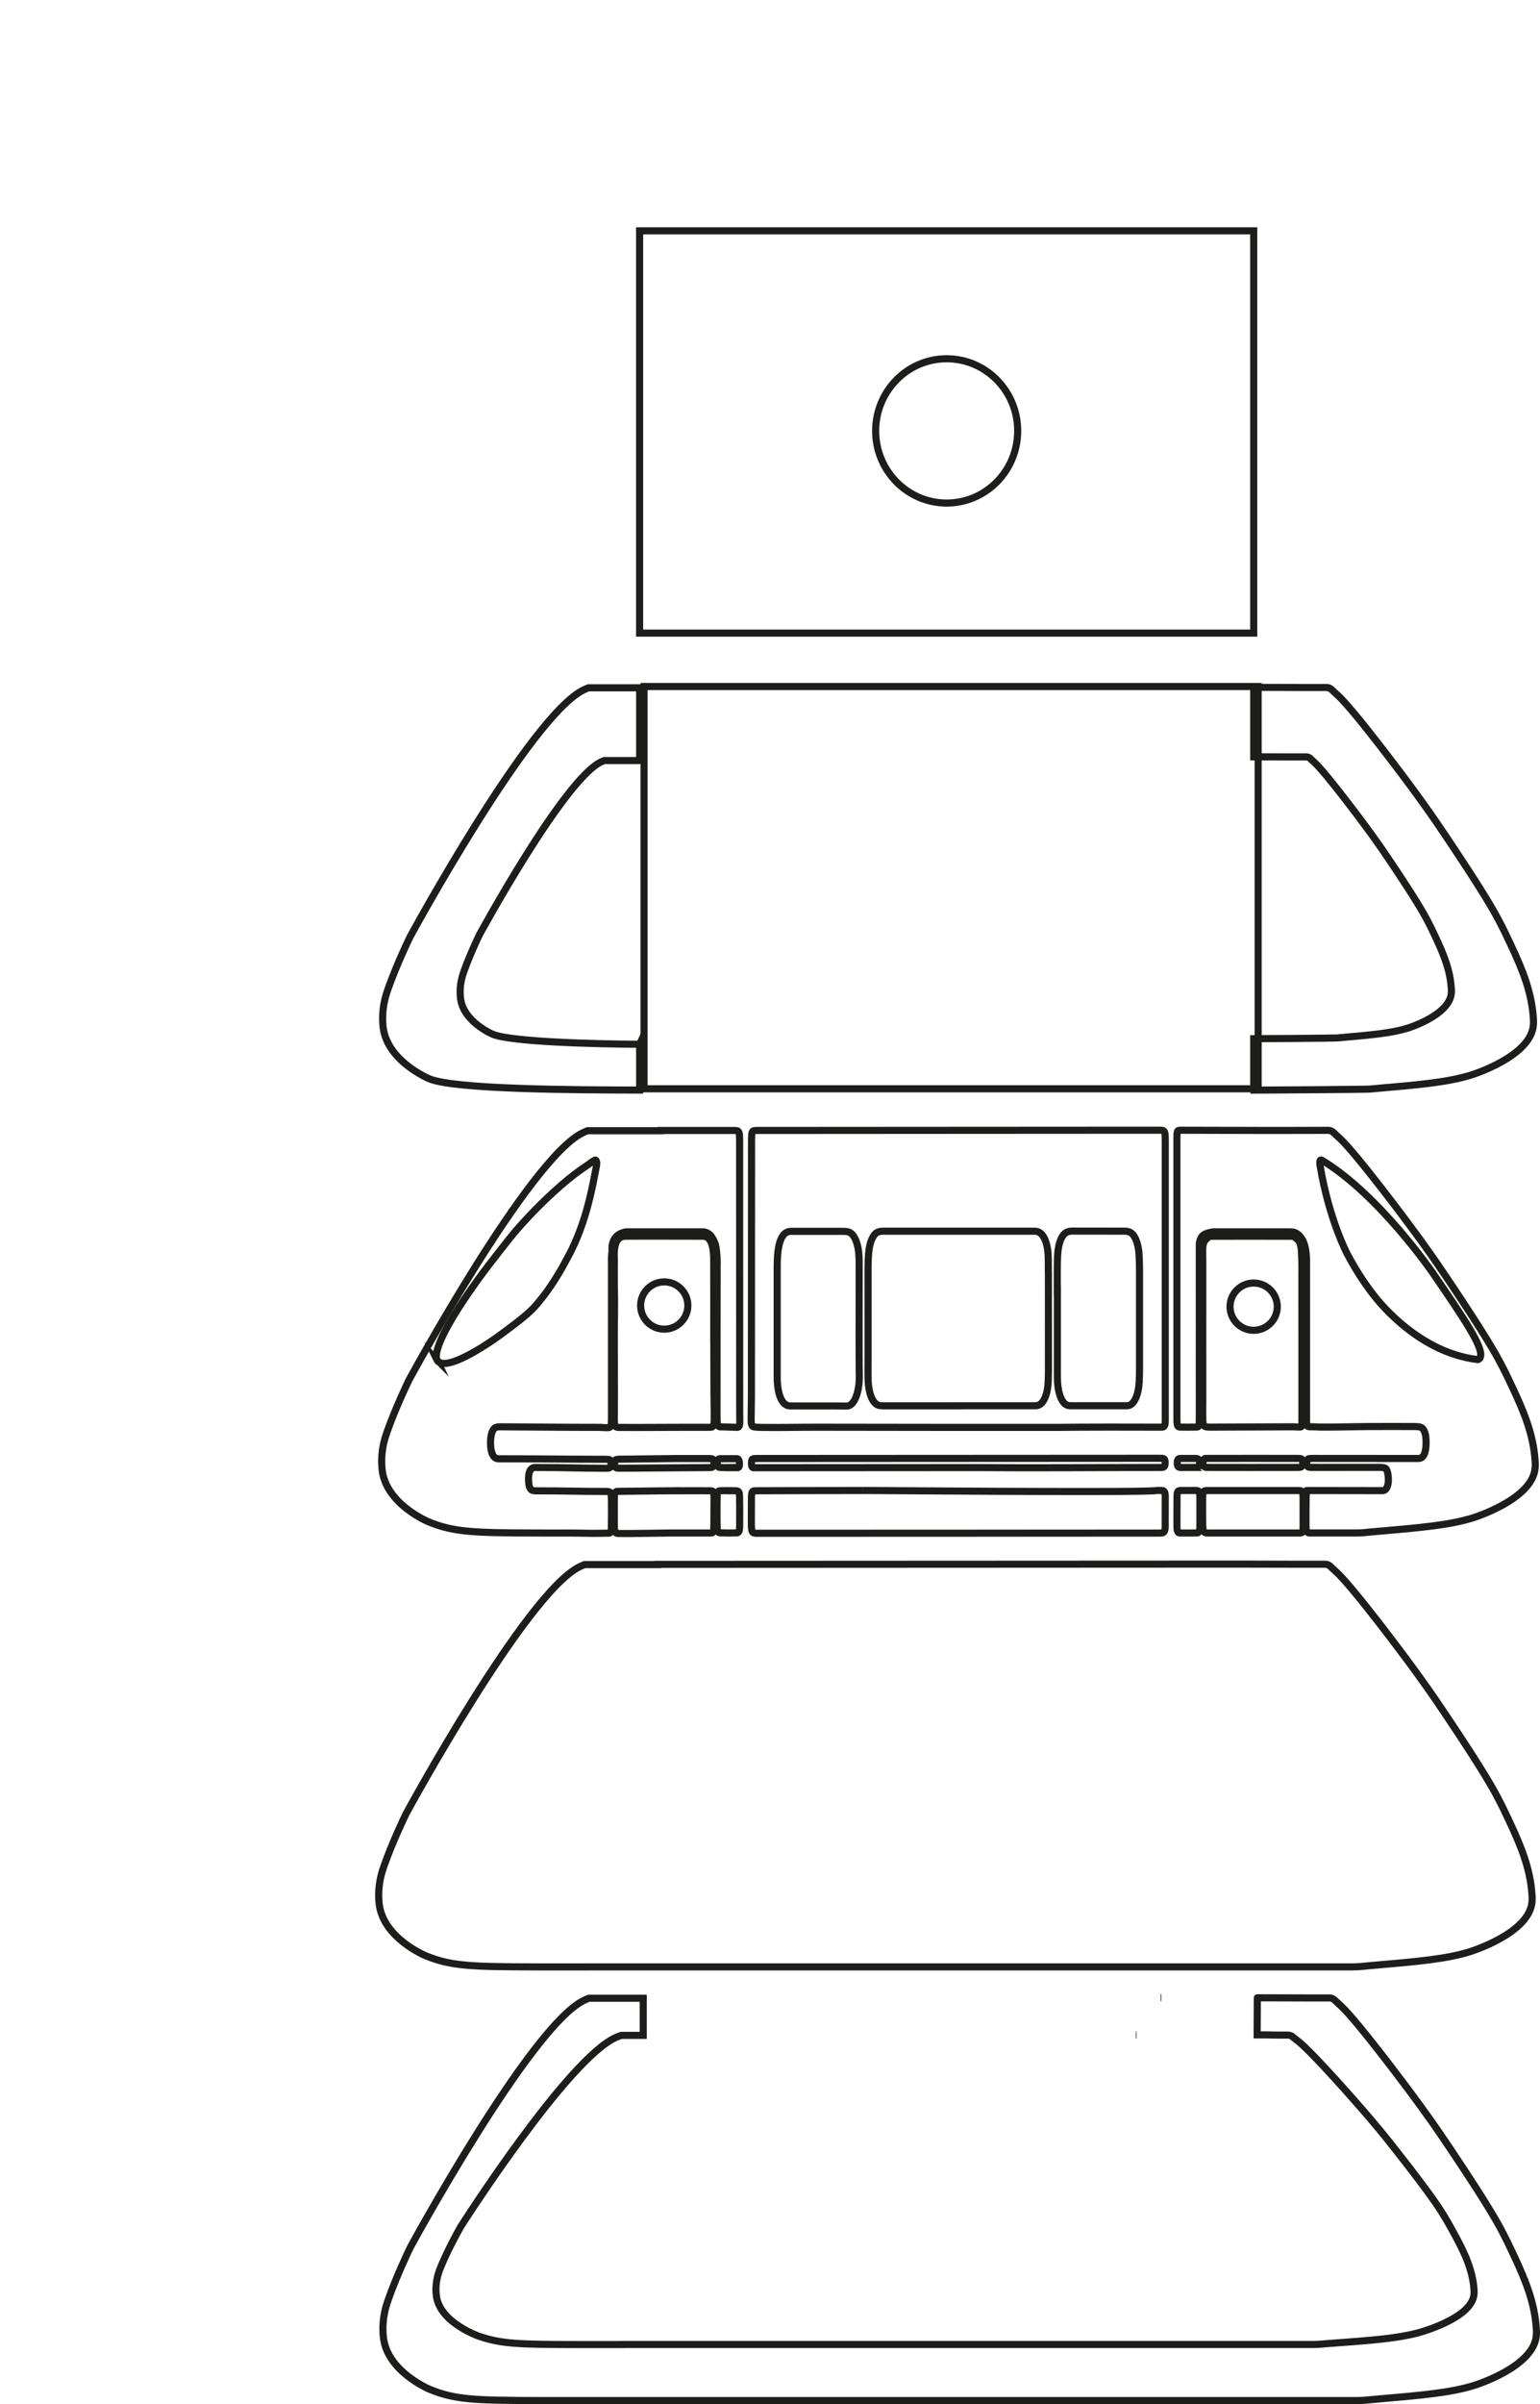 <?xml version="1.0" encoding="UTF-8"?>
<svg id="Ebene_1" data-name="Ebene 1" xmlns="http://www.w3.org/2000/svg" viewBox="0 0 433.48 676.4">
  <defs>
    <style>
      .cls-1, .cls-2 {
        fill: none;
      }

      .cls-2 {
        stroke: #1d1d1b;
        stroke-miterlimit: 10;
        stroke-width: 2px;
      }
    </style>
  </defs>
  <g>
    <path class="cls-2" d="m326.34,318c-12.77,0-54.25.04-67.01.04-15.41,0-30.81.01-46.22.03-1.55,0-1.57.1-1.57,3.6,0,23.64-.01,47.28-.03,70.92,0,2.21-.07,4.41-.08,6.62,0,1.76.15,2.17.9,2.28.65.1,1.31.12,1.96.13,5.32.08,10.64-.06,15.97-.05,22.46.05,44.91.05,67.37.05,6.54-.1,22.33-.1,28.87-.06.25,0,.5,0,.75-.02.47-.06.76-.55.75-1.72,0-.43,0-.85,0-1.28,0-25.71,0-51.41,0-77.12,0-3.26-.07-3.4-1.46-3.42-.06,0-.12,0-.19,0m26.94.06s0,.02,0,0c-6.94,0-13.88-.05-20.82-.05-1.18,0-1.19,0-1.19,2.74,0,7.9,0,15.81,0,23.71,0,18.09,0,36.17,0,54.26,0,2.6.09,2.82,1.21,2.83,1.34.02,2.68,0,4.02-.01,1.09-.01,1.06-.16,1.07-2.6.02-4.06,0-8.11,0-12.16-.02-10.18.04-18.75,0-28.93,0-1.28,0-2.51,0-3.78s0-2.73,0-4.05c0-.22.06-.7.33-1.38,0,0,.14-.34.33-.63.79-1.21,3.34-1.4,3.34-1.4,4.79-.02,16.58,0,21.37,0,1.28,0,2.1.1,3.29,1.65,1.18,1.53,1.53,4.24,1.53,6.6,0,5.07,0,8.64,0,13.76,0,10.18,0,20.36,0,30.54,0,1.93-.01,2.26.83,2.27,3.89.05.78.12,4.67.11,3.92-.01,7.84-.13,11.76-.16,4.42-.03,8.84-.02,13.26,0,.5,0,1,.03,1.49.17,1.09.31,1.65,1.84,1.64,4.34-.01,2.55-.56,4.09-1.63,4.39-.46.13-.93.09-1.4.09-11.92,0-16.84-.01-28.76-.02-.4,0-.81,0-1.21.07-.3.04-.57.34-.58,1.12-.02.91.27,1.23.61,1.28.37.06.75.06,1.12.06,8.62,0,10.24-.02,18.87-.02.43,0,.87.06,1.3.16.44.1.74.68.91,1.61.46,2.56-.11,4.62-1.31,4.78-.19.02-.37.01-.56.01-6.79,0-13.57-.02-20.36-.03-2.27,0,2.46-.02.18,0-.8,0-.94.32-.96,2.09-.03,2.42-.04,4.84-.03,7.26,0,2.05.16,2.59,1.09,2.59,2.51,0-2.01,0,.51,0h12.51c1.79,0,3.13-.2,4.32-.3,14.44-1.24,21.79-1.9,28.48-3.93,0,0,16.95-5.15,17.6-14.13.02-.29.03-.59.03-.59,0-.36,0-.8-.05-1.45-.49-6.96-2.78-12.94-6.35-20.53-1.29-2.74-2.04-4.34-3.48-7.05-1.28-2.41-3.99-7.36-14.14-22.51-2.44-3.64-3.87-5.73-5.32-7.79-2.34-3.33-4.15-5.77-5.73-7.91,0,0-14.79-19.97-19.92-24.82-.21-.19-.57-.48-1.26-1.15-.47-.45-.68-.69-1.04-.88-.32-.17-.65-.25-1-.25-6.85.03-13.7.02-20.54.02Zm-167.27.02v.06c-3.52,0-7.03,0-10.55,0-3.36,0-6.72-.01-10.08,0,0,0-.71.27-1.44.63-15.12,7.45-48.8,69.45-48.8,69.45,0,0,0,0,0,0-.67,1.39-3.83,7.99-6.14,14.5-.59,1.65-1.52,4.41-1.58,8.12,0,0-.01,1.33.13,2.67,1.04,9.73,13.06,14.67,13.06,14.67,7.21,2.96,12.7,3.11,31.32,3.16,7.29.02,7.05,0,7.18,0,6.37,0,5.81.17,12.06.04.16,0,.46.11.67-.31.23-.44.23-1.18.24-1.73.03-1.99.04-3.99.03-5.98-.01-3.62-.06-3.72-1.62-3.72-8.59,0-10.42-.17-19.01-.17-.5,0-1,.04-1.49-.08-.83-.2-1.21-1.22-1.23-3.12-.02-1.73.35-2.81,1.1-3.2.49-.26.99-.17,1.49-.17,8.65.01,10.54.2,19.19.22.25,0,.5,0,.75-.03.36-.06.72-.27.7-1.3-.01-.9-.34-1.12-.66-1.16-.37-.04-.75-.04-1.12-.04-12.01,0-17.26-.15-29.28-.14-.56,0-1.12.1-1.66-.35-.84-.69-1.25-2.24-1.2-4.55.05-2.01.59-3.55,1.44-3.9.43-.17.87-.21,1.3-.2,9.06.05,18.11.17,27.17.16,3.08,0-.6,0,2.48.08,1.66.05,1.65.06,1.65-3.71,0-14.17,0-28.34,0-42.51,0-.38-.05-1.74.14-3.4.06-.49-.32-2.47,1.23-4.17.73-.81,2.36-1.29,2.64-1.29,3.5,0,14.64,0,21.9,0,.33,0,1.46.24,2.17,1.23,1.35,1.86,1.39,3.42,1.51,4.45.23,2.04.14,3.71.14,4.25-.01,13.74-.02,27.48-.03,41.23,0,.64.01,1.28.03,1.92.02,1.1.28,1.74.76,1.76,1.65.07,3.3.12,4.95.16.52.01.71-.64.68-1.79-.03-1.28-.03-2.56-.03-3.84,0-24.71,0-49.42-.02-74.12,0-3.75-.03-3.78-1.69-3.78-6.82,0-13.63,0-20.45,0Zm56.86,101.3c-2.4,0-27.92.04-30.31.07-.91,0-1.04.3-1.06,2.33-.02,1.99-.02,3.99-.02,5.98,0,3.45.09,3.65,1.58,3.65,4.39,0,55.11-.02,59.5-.02,17.87-.03,35.73-.02,53.6-.03.34,0,.68-.02,1.03-.07.47-.06.77-.61.78-1.73.02-2.85.02-5.7.01-8.54,0-1.16-.3-1.63-.78-1.63-1.04,0-1.55-.08-1.68-.02-.79.38-26.14.41-82.64,0m123.57-44.19c0-5.05-.02-10.06,0-16.75,0-.46.03-1.24,0-2.64-.09-4.88-.25-5.96-1.1-6.88-.61-.66-1.27-1.07-1.59-1.07-1.52,0-2.73,0-4.17,0-2.67,0-12.65-.02-15.45,0-.82,0-1.93,0-3.4,0-.23,0-.91.39-1.48,1.07-.93,1.11-.71,2.4-.71,6.02,0,.99,0,2.02,0,3.01-.02,12.74.01,23.71,0,36.46,0,1.64-.04,3.11,0,4.74.04,1.64.14,2.14.87,2.3.46.1.93.11,1.4.11,5.35-.03,17.7-.07,23.05-.1.65,0,1.31.09,1.96.08.78-.01.58-.33.62-2.06,0-.36,0-.9,0-1.26v-23.03Zm-165.55,1.42c0-7.4.03-14.8-.01-22.2-.02-4.48-1.07-6.55-3.02-6.57-5.03,0-16.81-.05-21.85,0-2.49.06-3.38,2.37-3.09,6.82-.02.71-.02,1.42-.03,2.13-.04,4.13.12,8.26.06,12.37-.15,9.82.06,19.63-.05,29.44-.03,2.76.1,3,1.34,3.04.06,0,.12,0,.19,0,6,.05,18.77-.08,24.77-.03.34,0,.68,0,1.03-.04.48-.05.75-.6.77-1.72.01-.71.03-1.42.02-2.13-.13-7.04-.07-14.08-.11-21.12Zm125.28,33.71c.34,0,.68,0,1.03.02.36.02.73.19.74,1.2.02,1.16-.39,1.3-.78,1.34-.28.03-.56.02-.84.02-17.09.01-34.17.18-51.26.04-8.87,0-53.74.05-62.61.04-.16,0-.31.02-.47-.01-.35-.06-.49-.59-.48-1.31,0-.63.13-1.13.43-1.19.37-.08.75-.09,1.12-.09,18.21-.01,94.92-.06,113.13-.06Zm-135.72,9.14v-.02c-2.8,0-12.36.17-15.16.17-.53,0-1.06.03-1.59.02-.55-.01-.8.62-.8,1.83,0,2.7-.01,5.41,0,8.11,0,1.19.27,1.85.8,1.88.34.02.68.02,1.03.03,2.58.06,11.87-.14,14.46-.14h10.69c.85.02,1.01-.09,1.04-2.03.03-2.42.03-4.83.04-7.25.02-2.4-.05-2.59-1.08-2.6-3.14-.02-6.28,0-9.42,0Zm165.71-.05c-3.17,0-13.35,0-16.52,0-1.01,0-1.12.23-1.15,2.45-.02,1.89,0,3.78.01,5.67.02,3.53.08,3.84,1.73,3.82h25.24c1.17-.04,1.31.13,1.31-2.32,0-1.96,0-5.12-.01-7.08-.01-2.31-.11-2.53-1.19-2.54-3.14-.01-6.28,0-9.43,0Zm-21.64-.02h0c-.81,0-1.62-.03-2.42.02-.63.04-.8.36-.81,1.68-.03,2.82-.01,5.65-.02,8.48,0,1.07.22,1.75.72,1.76,1.65.03,3.29.03,4.94,0,.52,0,.8-.66.8-1.83,0-2.76.03-5.51,0-8.27-.02-1.45-.21-1.79-.87-1.83-.78-.05-1.55-.01-2.33-.01Zm-129.46.07v-.02c-.78,0-1.56-.03-2.33.01-.69.04-.88.35-.9,1.76-.04,2.74-.04,5.48,0,8.23.02,1.41.21,1.82.87,1.85,1.52.07,3.05.08,4.57.02.71-.02.89-.42.91-1.99.03-2.67.02-5.35-.02-8.02-.02-1.44-.2-1.79-.86-1.83-.75-.05-1.49-.01-2.24-.01Zm-14.73-9.07h0c-3.08.01-12.93.18-16.01.19-.31,0-.62.03-.93.11-.24.06-.39.45-.41,1-.02.64.11,1.13.39,1.27.24.12.49.15.74.15,6.32,0,19.4-.16,25.72-.17.25,0,.5-.04.74-.18.27-.16.41-.68.37-1.31-.03-.55-.2-.9-.44-.95-.31-.07-.62-.11-.93-.11-3.08,0-6.16,0-9.24,0Zm165.82-.05h0c-3.17,0-13.34,0-16.51.02-.42,0-.93-.18-1.04,1.19-.07.89.27,1.34,1.07,1.34,6.31.02,19.62.02,25.93,0,.25,0,.5-.05.74-.19.22-.14.35-.58.35-1.13,0-.57-.15-.98-.38-1.07-.3-.12-.62-.15-.93-.15-3.08-.01-6.15,0-9.23,0Zm-21.7,2.55c.75,0,1.49.02,2.24,0,.39-.02.86.12.94-1.19.05-.88-.26-1.27-.98-1.34-.03,0-.06,0-.09,0-1.4,0-2.8,0-4.19,0-.16,0-.31.01-.46.05-.31.08-.55.39-.56,1.16-.01.89.26,1.22.6,1.29.19.04.37.03.56.04.65,0,1.3,0,1.96,0Zm-129.39.04s0,.03,0,.04c.84,0,1.68,0,2.52,0,.32,0,.55-.28.55-1.11,0-.75-.17-1.19-.48-1.36-.09-.05-.18-.08-.28-.08-1.58,0-3.17,0-4.75.02-.36,0-.72.23-.71,1.26.01,1.03.38,1.2.74,1.22.81.03,1.61,0,2.42,0Z"/>
    <path class="cls-2" d="m269.74,395.55c-6.88,0-13.75,0-20.63,0-.47,0-.93,0-1.4-.05-1.98-.22-3.29-3.23-3.37-7.78-.03-1.78,0-3.56,0-5.34,0-14.1,0-11.33,0-25.43,0-1.5.05-2.98.18-4.46.24-2.89,1.19-5.15,2.45-5.76.52-.25,1.05-.31,1.58-.31,14.22,0,28.44,0,42.66,0,1.16,0,2.23.56,3.04,2.63.64,1.64.82,3.62.83,5.74.01,7.76.03-1.34.03,6.42,0,7.55.01,15.09.01,22.64,0,1.57,0,3.14-.06,4.69-.13,3.74-1.28,6.45-2.92,6.89-.43.12-.87.1-1.31.1-7.03,0-14.07,0-21.1,0Z"/>
    <path class="cls-2" d="m297.6,363.1c0-7.54,0,1.77,0-5.77,0-1.43.03-2.84.11-4.26.19-3.34,1.15-5.72,2.6-6.38.46-.21.92-.3,1.39-.3,4.92.01,9.83.02,14.75.02.5,0,.99.04,1.49.24,1.4.56,2.48,3.04,2.68,6.26.1,1.62.13,3.26.13,4.9,0,14.73,0,12.6,0,27.33,0,1.21-.03,2.42-.09,3.62-.17,3.67-1.4,6.41-3.01,6.72-.37.07-.75.05-1.12.05-4.92,0-9.83,0-14.75,0-.4,0-.81,0-1.21-.1-1.5-.38-2.64-2.89-2.87-6.31-.06-.84-.07-1.7-.07-2.55,0-7.83,0-15.66,0-23.48,0,0,0,0,0,0Z"/>
    <path class="cls-2" d="m241.84,363c0,8.12-.06,16.24.03,24.35.05,4.07-1.31,8.3-3.54,8.27-5.32-.08-10.64.02-15.97-.05-2.25-.03-3.6-3.2-3.6-8.33-.01-15.95,0-15.04,0-30.99,0-.99.04-1.99.11-2.97.29-4.08,1.4-6.42,3.2-6.76.4-.08.81-.06,1.21-.06,4.73,0,9.46-.02,14.19,0,.53,0,1.06.05,1.58.26,1.46.57,2.57,3.29,2.74,6.66.05,1.06.05,2.13.05,3.2,0,7.76,0-1.34,0,6.42h0Z"/>
    <path class="cls-2" d="m416.01,382.55c-6.88-.82-12.5-3.65-16.52-6.3-6.64-4.37-11-9.6-11.95-10.76-2.68-3.27-5.52-7.38-8.37-12.78,0,0-5.03-9.52-7.57-24.61-.05-.28-.19-1.12-.03-1.51.15-.36.48-.16.6-.09,16.14,9.75,31.25,31.83,31.25,31.83,8.6,12.57,13.9,20.39,13.34,23.27-.12.6-.46.85-.74.95Z"/>
    <path class="cls-2" d="m122.96,382.56c-.08-.17-.12-.38-.12-.39s-.05-.27-.04-.61c.28-6.89,14.65-25.44,14.65-25.44,5.77-7.45,6.76-8.67,8.29-10.43.94-1.07,4.77-5.44,10-10.22,6.57-6.01,9.69-7.52,10.64-8.39.24-.22.37-.26.63-.39.3-.15.65-.6.87.04.21.6,0,1.37-.12,2.01-1.01,5.51-2.18,10.74-3.82,15.53-2.11,6.17-4.29,9.77-4.91,10.93-1.64,3.06-4.21,7.4-7.71,11.53-1.77,2.1-3.39,3.67-11.09,9.29,0,0-15.09,11.02-17.28,6.53Z"/>
  </g>
  <circle class="cls-2" cx="186.97" cy="367.33" r="6.65"/>
  <path class="cls-2" d="m325.69,440.07c-.06,0-.12,0-.19,0m-161.46,113.34c2.51,0,201.78,0,204.29,0h12.51c1.79,0,3.13-.2,4.32-.3,14.44-1.24,21.79-1.9,28.48-3.93,0,0,16.95-5.15,17.6-14.13.02-.29.03-.59.03-.59,0-.36,0-.8-.05-1.45-.49-6.96-2.78-12.94-6.35-20.53-1.29-2.74-2.04-4.34-3.48-7.05-1.28-2.41-3.99-7.36-14.14-22.51-2.44-3.64-3.87-5.73-5.32-7.79-2.34-3.33-4.15-5.77-5.73-7.91,0,0-14.79-19.97-19.92-24.82-.21-.19-.57-.48-1.26-1.15-.47-.45-.68-.69-1.04-.88-.32-.17-.65-.25-1-.25-6.85.03-13.7-.03-20.54-.03,0-.02,0,.02,0,0-6.94,0-13.88,0-20.82,0m0,0c-6.82,0-139.63.07-146.44.07v.06c-3.52,0-7.03,0-10.55,0-3.36,0-6.72-.01-10.08,0,0,0-.71.27-1.44.63-15.12,7.45-48.8,69.45-48.8,69.45,0,0,0,0,0,0-.67,1.39-3.83,7.99-6.14,14.5-.59,1.65-1.52,4.41-1.58,8.12,0,0-.01,1.33.13,2.67,1.04,9.73,13.06,14.67,13.06,14.67,7.21,2.96,12.7,3.11,31.32,3.16,7.29.02,23.62.01,7.18,0"/>
  <path class="cls-2" d="m352.9,306.73c1.79,0,31.45-.2,32.64-.3,14.44-1.24,21.79-1.9,28.48-3.93,0,0,16.95-5.15,17.6-14.13.02-.29.03-.59.03-.59,0-.36,0-.8-.05-1.45-.49-6.96-2.78-12.94-6.35-20.53-1.29-2.74-2.04-4.34-3.48-7.05-1.28-2.41-3.99-7.36-14.14-22.51-2.44-3.64-3.87-5.73-5.32-7.79-2.34-3.33-4.15-5.77-5.73-7.91,0,0-14.79-19.97-19.92-24.82-.21-.19-.57-.48-1.26-1.15-.47-.45-.68-.69-1.04-.88-.32-.17-.65-.25-1-.25-6.85.03-13.61-.04-20.46-.04v19.54c4.79,0,10.04.05,14.84.03.25,0,.47.06.7.17.25.13.4.3.72.61.49.47.74.67.88.81,3.59,3.39,13.94,17.37,13.94,17.37,1.11,1.5,2.38,3.21,4.01,5.54,1.02,1.45,2.02,2.91,3.73,5.46,7.11,10.61,9,14.08,9.9,15.76,1.01,1.9,1.53,3.02,2.44,4.93,2.5,5.31,4.11,9.5,4.45,14.37.03.45.04.76.03,1.01,0,0,0,.21-.02.41-.46,6.29-12.32,9.89-12.32,9.89-4.68,1.42-9.83,1.88-19.93,2.75-.83.07-22.11.21-23.37.21v14.45Zm-172.86-12.91c-13.04-.05-36.24-.71-41.29-2.79,0,0-8.41-3.46-9.14-10.27-.1-.94-.09-1.87-.09-1.87.04-2.6.7-4.53,1.11-5.69,1.62-4.55,3.83-9.17,4.3-10.15,0,0,0,0,0,0,0,0,23.58-43.4,34.16-48.62.51-.25,1.01-.44,1.01-.44,2.35,0,7.59,0,9.95,0v-20.47c-3.36,0-11.02,0-14.39,0,0,0-.71.27-1.44.63-15.12,7.45-48.8,69.45-48.8,69.45,0,0,0,0,0,0-.67,1.39-3.83,7.99-6.14,14.5-.59,1.65-1.52,4.41-1.58,8.12,0,0-.01,1.33.13,2.67,1.04,9.73,13.06,14.67,13.06,14.67,7.21,2.96,40.53,3.11,59.16,3.15v-12.91Z"/>
  <path class="cls-2" d="m326.89,562.06c-.06,0-.12,0-.19,0m27.21,0"/>
  <path class="cls-2" d="m319.9,572.55c-.06,0-.11,0-.17,0m-145.31,87.11c2.26,0,181.6,0,183.87,0h11.26c1.61,0,2.82-.15,3.88-.23,12.99-.95,19.61-1.46,25.63-3.02,0,0,15.25-3.96,15.84-10.86.02-.23.03-.45.03-.45,0-.28,0-.62-.04-1.11-.44-5.35-2.5-9.94-5.72-15.78-1.16-2.11-1.83-3.33-3.13-5.42-1.15-1.85-3.59-5.65-12.73-17.3-2.19-2.8-3.48-4.4-4.79-5.99-2.11-2.56-3.73-4.44-5.16-6.08,0,0-13.31-15.35-17.92-19.08-.19-.15-.51-.37-1.14-.88-.42-.35-.61-.53-.93-.67-.29-.13-.58-.19-.9-.19-6.16.03-2.45-.06-8.61-.06l.05-10.45m-184.68,97.59c14.79,0,.1,0-6.46,0-16.76-.03-21.7-.15-28.19-2.43,0,0-10.82-3.8-11.75-11.27-.13-1.03-.12-2.05-.12-2.05.06-2.85.89-4.97,1.42-6.24,2.08-5,4.92-10.07,5.53-11.14,0,0,0,0,0,0,0,0,30.32-47.65,43.92-53.38.66-.28,1.29-.48,1.29-.48,3.03,0,3.15,0,6.18,0h0s0-10.45,0-10.45c-3.52,0-11.94,0-15.31,0,0,0-.71.27-1.44.63-15.12,7.45-48.8,69.45-48.8,69.45,0,0,0,0,0,0-.67,1.39-3.83,7.99-6.14,14.5-.59,1.65-1.52,4.41-1.58,8.12,0,0-.01,1.33.13,2.67,1.04,9.73,13.06,14.67,13.06,14.67,7.21,2.96,12.7,3.11,31.32,3.16,2.51,0,214.73,0,217.25,0h12.51c1.79,0,3.13-.2,4.32-.3,14.44-1.24,21.79-1.9,28.48-3.93,0,0,16.95-5.15,17.6-14.13.02-.29.03-.59.03-.59,0-.36,0-.8-.05-1.45-.49-6.96-2.78-12.94-6.35-20.53-1.29-2.74-2.04-4.34-3.48-7.05-1.28-2.41-3.99-7.36-14.14-22.51-2.44-3.64-3.87-5.73-5.32-7.79-2.34-3.33-4.15-5.77-5.73-7.91,0,0-14.79-19.97-19.92-24.82-.21-.19-.57-.48-1.26-1.15-.47-.45-.68-.69-1.04-.88-.32-.17-.65-.25-1-.25-6.85.03-13.43-.04-20.28-.04,0-.02,0,.02,0,0"/>
  <polygon class="cls-2" points="354.15 306.35 181.29 306.35 181.29 233 181.29 222.54 181.29 193.16 354.15 193.16 354.15 222.41 354.15 232.92 354.15 306.35"/>
  <rect class="cls-2" x="180.04" y="64.95" width="172.86" height="113.19"/>
  <ellipse class="cls-2" cx="266.47" cy="121.24" rx="19.99" ry="20.3"/>
  <circle class="cls-2" cx="352.88" cy="367.65" r="6.65"/>
  <rect class="cls-1" width="90.71" height="90.71"/>
  <path class="cls-1" d="m80.97,45.51c.15,5.95.24,9.71-2.22,12.36-4.16,4.48-10.43.21-14.94,4.43-4.69,4.38-.34,11.26-5.3,15.93-3.12,2.94-7.63,2.83-12.97,2.71-5.45-.12-11.89-.27-15.08-4.36-4.63-5.94,2.05-14.47-2.2-18.56-4.01-3.85-12.02,1.77-16.27-2.58-1.82-1.87-1.84-4.55-1.88-9.93-.04-6.3-.07-11.25,3.08-14.48,4.4-4.5,10.28-.85,14.08-5.27,3.31-3.87-.04-7.99,3.33-12.04,3.15-3.79,9.01-3.71,14.94-3.64,6.27.08,12.18.16,15.05,4.01,3.62,4.85-1.3,10.7,2.24,14.63,3.66,4.08,10.49-.44,15.11,3.96,2.78,2.65,2.88,6.73,3.04,12.83Z"/>
  <rect class="cls-1" x="0" y="181.15" width="90.71" height="90.71"/>
  <path class="cls-1" d="m80.97,226.66c.14,4.96.25,8.95-2.22,12.36-3.27,4.52-7.01,2.41-11.94,6.96-5.41,5-3.06,9.53-8.3,13.39-3.92,2.89-8.54,2.8-12.97,2.71-4.65-.09-10.92-.21-15.08-4.36-4.97-4.95-1.44-10.2-6.51-14.89-4.36-4.04-8.77-1.82-11.97-6.24-1.77-2.46-1.81-5.07-1.88-9.93-.08-5.88-.15-10.96,3.08-14.48,3.79-4.12,7.84-1.46,12.02-5.7,3.99-4.05,1.52-7.74,5.39-11.62,3.71-3.72,9.33-3.68,14.94-3.64,5.44.04,11.29.09,15.05,4.01,3.49,3.65,1.2,6.5,4.75,10.83,4.17,5.08,8.71,2.83,12.59,7.77,2.78,3.53,2.89,7.76,3.04,12.83Z"/>
  <rect class="cls-1" x="0" y="90.81" width="90.71" height="90.71"/>
  <path class="cls-1" d="m72.66,135.45c-.14,6.64,7.48,10.02,6.1,13.23-1.44,3.37-9.85-.26-14.94,4.43-5.45,5.02-1.99,14.84-5.3,15.93-3.35,1.11-6.66-9.02-13.58-9.38-6.86-.36-11.03,9.2-14.48,7.73-3.34-1.42.56-10.4-4.45-15.65-4.68-4.92-13.07-2.28-14.03-5.49-.84-2.84,5.78-4.77,6.55-10.36.88-6.42-6.97-10.44-5.34-14.06,1.64-3.63,9.93-.37,14.08-5.27,3.61-4.26.33-10.28,3.33-12.04,2.95-1.73,6.25,3.99,13.46,4.53,8.37.62,12.84-6.44,16.54-4.15,3.41,2.11,0,8.37,4.15,12.96,4.33,4.81,11.86,2.13,13.2,5.64,1.26,3.27-5.16,5.92-5.28,11.96Z"/>
  <rect class="cls-1" x=".29" y="271.8" width="90.71" height="90.71"/>
  <rect class="cls-1" x="7.11" y="299.15" width="76.54" height="36.85"/>
</svg>